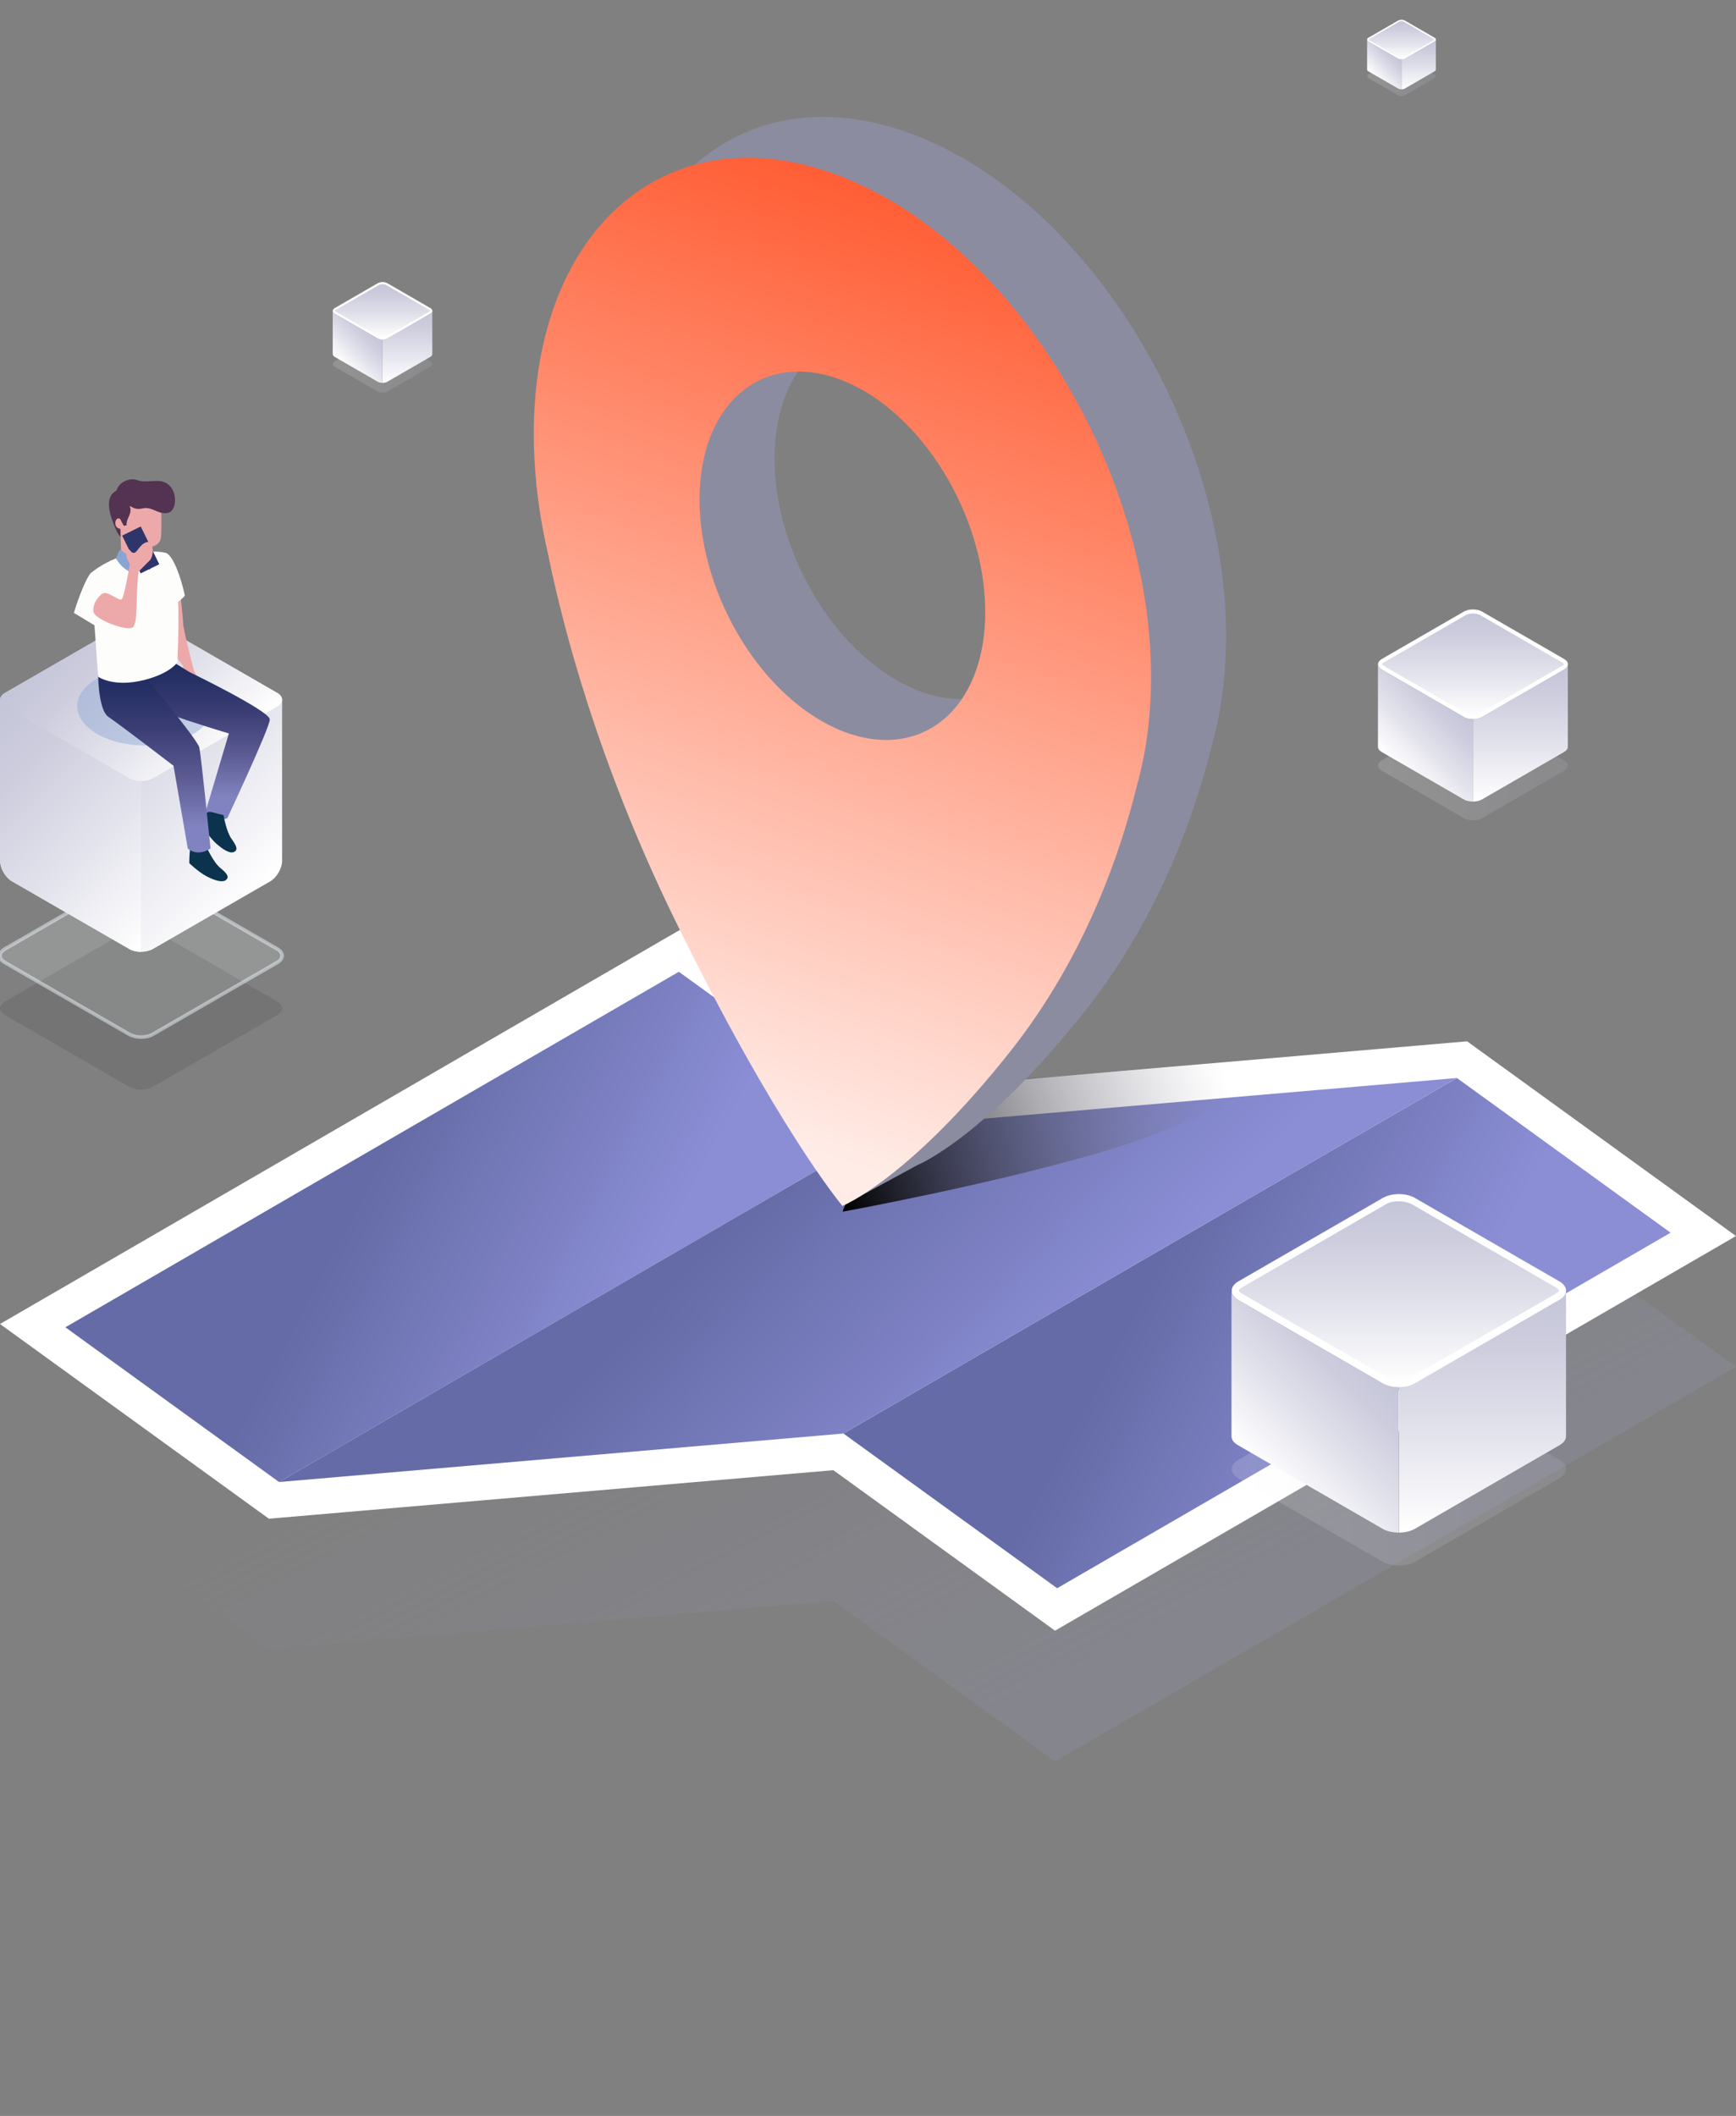 <svg width="320" height="390" viewBox="0 0 320 390" fill="none" xmlns="http://www.w3.org/2000/svg">
<rect x="0" y="0" width="320" height="390" fill="#808080" stroke="none"/>
<g clip-path="url(#clip0_1385_13088)">
<path d="M125.527 195.387L121.831 197.527L8.757 263.062L0 268.138L8.202 274.076L47.59 302.596L49.569 304.028L52.009 303.816L153.609 295.081L191.018 322.163L194.473 324.668L198.169 322.528L311.243 257L320 251.924L311.798 245.986L272.41 217.466L270.43 216.034L267.991 216.246L166.391 224.981L128.982 197.899L125.527 195.394V195.387Z" fill="url(#paint0_linear_1385_13088)" fill-opacity="0.4"/>
<path d="M154.537 267.598L50.504 276.545L6.026 244.336L125.33 175.2L165.456 204.254L269.488 195.314L313.967 227.515L194.67 296.651L154.537 267.598Z" fill="url(#paint1_linear_1385_13088)"/>
<path d="M125.133 179.115L164.521 207.635L268.553 198.688L307.942 227.209L194.867 292.737L155.479 264.216L51.447 273.163L12.058 244.643L125.133 179.115ZM125.527 171.285L121.831 173.425L8.757 238.961L6.10352e-05 244.037L8.202 249.974L47.59 278.495L49.57 279.926L52.009 279.715L153.609 270.98L191.018 298.061L194.473 300.566L198.169 298.426L311.243 232.899L320 227.823L311.798 221.885L272.41 193.364L270.43 191.933L267.991 192.144L166.391 200.88L128.982 173.798L125.527 171.293V171.285Z" fill="white"/>
<path d="M194.867 292.737L155.479 264.224L268.553 198.696L307.942 227.209L194.867 292.737Z" fill="url(#paint2_linear_1385_13088)"/>
<path d="M51.439 273.163L12.051 244.643L125.133 179.115L164.521 207.635L51.439 273.163Z" fill="url(#paint3_linear_1385_13088)"/>
<path d="M51.439 273.163L155.479 264.224L268.553 198.696L164.521 207.635L51.439 273.163Z" fill="url(#paint4_linear_1385_13088)"/>
<path d="M206.333 211.333C190.333 216.4 165.667 221.445 155.333 223.333C155.667 222 157.6 217.933 162.667 212.333C167.733 206.733 178.333 201.333 183 199.333L241.333 194.667C236.333 198.111 222.333 206.267 206.333 211.333Z" fill="url(#paint5_linear_1385_13088)"/>
<path fill-rule="evenodd" clip-rule="evenodd" d="M169.107 25.086C200.529 37.473 226 78.77 226 117.335V117.344C226 120.351 225.835 123.23 225.532 126.018H225.551C225.551 126.018 225.514 126.33 225.432 126.916C225.001 130.556 224.322 133.995 223.405 137.222C220.517 149.114 214.035 168.58 200.162 186.129C181.704 209.487 169.457 214.603 169.114 214.743L155.28 222.264L150.549 198.058L155.893 194.992C151.019 186.822 144.972 175.862 138.051 161.648C124.179 133.16 117.696 108.588 114.808 94.412C113.891 90.47 113.222 86.49 112.782 82.511C112.699 81.86 112.663 81.521 112.663 81.521H112.681C112.388 78.504 112.213 75.488 112.213 72.49C112.213 33.925 137.685 12.699 169.107 25.086ZM142.773 84.528C142.773 102.38 154.565 121.498 169.107 127.228C183.649 132.959 195.44 123.139 195.44 105.287C195.44 87.435 183.649 68.318 169.107 62.587C154.565 56.856 142.773 66.676 142.773 84.528Z" fill="#8C8CA0"/>
<path d="M212.173 124.862C212.173 86.298 186.702 45.001 155.28 32.613C123.858 20.226 98.387 41.452 98.387 80.017C98.387 83.015 98.561 86.032 98.854 89.048H98.836C98.836 89.048 98.873 89.388 98.955 90.038C99.395 94.018 100.065 97.997 100.982 101.94C103.87 116.115 110.352 140.688 124.225 169.176C142.948 207.63 155.28 222.273 155.28 222.273C155.28 222.273 167.612 217.349 186.335 193.657C200.208 176.107 206.69 156.642 209.579 144.75C210.496 141.522 211.174 138.084 211.605 134.444C211.687 133.857 211.724 133.545 211.724 133.545H211.706C212.008 130.758 212.173 127.879 212.173 124.871V124.862ZM155.28 134.755C140.738 129.025 128.947 109.908 128.947 92.056C128.947 74.204 140.738 64.384 155.28 70.114C169.822 75.845 181.613 94.962 181.613 112.814C181.613 130.666 169.822 140.486 155.28 134.755Z" fill="url(#paint6_linear_1385_13088)"/>
<path opacity="0.2" d="M23.817 161.685L0.908 174.903C-0.302 175.602 -0.302 176.716 0.908 177.414L23.817 190.632C25.027 191.331 26.974 191.331 28.183 190.632L51.093 177.414C52.302 176.716 52.302 175.602 51.093 174.903L28.183 161.685C26.974 160.986 25.027 160.986 23.817 161.685Z" fill="#E8F4F3"/>
<path opacity="0.09" d="M23.817 171.372L0.908 184.59C-0.302 185.289 -0.302 186.403 0.908 187.101L23.817 200.319C25.027 201.018 26.974 201.018 28.183 200.319L51.093 187.101C52.302 186.403 52.302 185.289 51.093 184.59L28.183 171.372C26.974 170.673 25.027 170.673 23.817 171.372Z" fill="black"/>
<path d="M23.817 161.685L0.908 174.903C-0.302 175.602 -0.302 176.716 0.908 177.414L23.817 190.632C25.027 191.331 26.974 191.331 28.183 190.632L51.093 177.414C52.302 176.716 52.302 175.602 51.093 174.903L28.183 161.685C26.974 160.986 25.027 160.986 23.817 161.685Z" stroke="#EDF5FC" stroke-opacity="0.48" stroke-width="0.667" stroke-miterlimit="10"/>
<path d="M52 128.96V158.664C52 160.042 51.017 161.741 49.826 162.44L28.184 174.922C27.579 175.262 26.785 175.451 26.01 175.451C25.216 175.451 24.422 175.281 23.836 174.922L2.193 162.44C0.984 161.741 0.02 160.042 0.02 158.664V128.96H52Z" fill="url(#paint7_linear_1385_13088)"/>
<path d="M25.99 128.96V175.432C25.196 175.432 24.402 175.262 23.817 174.903L2.174 162.421C0.964 161.723 3.43323e-05 160.023 3.43323e-05 158.645V128.96H25.99Z" fill="url(#paint8_linear_1385_13088)"/>
<path d="M23.817 114.496L0.908 127.714C-0.302 128.413 -0.302 129.527 0.908 130.225L23.817 143.444C25.027 144.142 26.974 144.142 28.183 143.444L51.093 130.225C52.302 129.527 52.302 128.413 51.093 127.714L28.183 114.496C26.974 113.797 25.027 113.797 23.817 114.496Z" fill="url(#paint9_linear_1385_13088)"/>
<path d="M23.817 114.496L0.908 127.714C-0.302 128.413 -0.302 129.527 0.908 130.225L23.817 143.443C25.027 144.142 26.974 144.142 28.183 143.443L51.093 130.225C52.302 129.527 52.302 128.413 51.093 127.714L28.183 114.496C26.974 113.797 25.027 113.797 23.817 114.496Z" fill="url(#paint10_linear_1385_13088)"/>
<path opacity="0.44" d="M35.556 125.089C30.661 122.276 22.76 122.257 17.883 125.07C13.006 127.903 13.044 132.491 17.94 135.305C22.835 138.118 30.717 138.118 35.613 135.286C40.471 132.491 40.452 127.922 35.556 125.089Z" fill="#8AA4D2"/>
<path d="M35.821 156.133C35.821 156.133 35.178 156.209 35.065 156.454C34.951 156.7 34.876 158.814 34.894 159.098C34.894 159.098 36.577 160.74 38.145 161.552C39.714 162.364 41.075 162.704 41.68 162.176C42.285 161.647 41.907 161.043 40.622 159.985C39.317 158.928 38.07 156.114 38.07 156.114C38.089 156.133 35.821 156.133 35.821 156.133Z" fill="#0C334E"/>
<path d="M33.246 109.505C33.246 109.505 33.716 113.77 33.76 114.914C33.785 116.054 35.659 123.307 35.77 123.688C35.904 124.055 37.934 126.857 37.852 127.167C37.77 127.478 37.395 128.023 36.543 127.896C35.692 127.769 33.896 125.536 33.896 125.536C33.896 125.536 32.935 126.845 33.164 125.03C33.394 123.216 33.986 123.666 33.665 122.624C33.665 122.624 30.596 119.098 30.578 115.597C30.56 112.096 32.057 109.562 32.057 109.562L33.246 109.505Z" fill="#EDA9A9"/>
<path d="M27.282 119.182C26.47 122.052 24.82 128.035 26.124 129.376C27.542 130.83 42.191 135.192 42.191 135.192L37.844 149.769C37.844 149.769 39.016 151.752 41.889 150.827C41.889 150.827 49.714 134.172 49.733 132.605C49.752 131.056 34.971 123.899 34.971 123.899L27.282 119.182Z" fill="url(#paint11_linear_1385_13088)"/>
<path d="M38.997 149.675C38.997 149.675 38.354 149.581 38.184 149.789C38.014 149.996 37.409 152.017 37.352 152.3C37.352 152.3 38.562 154.32 39.885 155.51C41.208 156.681 42.418 157.38 43.155 157.021C43.873 156.662 43.666 155.982 42.683 154.623C41.7 153.263 41.208 150.242 41.208 150.242C41.189 150.261 38.997 149.675 38.997 149.675Z" fill="#0C334E"/>
<path d="M18.091 123.314C18.034 126.298 18.431 131.056 19.962 132.114C22.306 133.719 31.983 141.14 31.983 141.14L34.611 156.397C34.611 156.397 36.255 158.021 38.807 156.397C38.807 156.397 37.087 139.252 36.728 137.741C36.35 136.23 26.096 123.927 26.096 123.927L18.091 123.314Z" fill="url(#paint12_linear_1385_13088)"/>
<path d="M34.081 109.794C33.363 106.433 31.832 102.052 30.396 101.863L31.719 111.456C31.719 111.456 33.061 111.021 34.081 109.794Z" fill="#FDFEFC"/>
<path d="M21.379 102.921C21.379 102.921 18.922 103.827 16.729 105.621L18.09 124.731C18.09 124.731 20.925 126.808 26.728 125.297C31.454 124.07 32.702 122.068 32.702 122.068C32.702 122.068 33.136 112.702 32.683 108.151C32.248 103.601 30.395 101.882 30.395 101.882C29.356 101.561 27.087 101.693 27.087 101.693L21.379 102.921Z" fill="#FDFEFC"/>
<path d="M27.788 89.948C27.788 89.948 24.726 89.193 21.758 90.307C18.771 91.421 20.51 95.669 21.399 97.652C22.268 99.654 22.892 98.917 22.892 98.917L29.394 96.293C29.394 96.293 29.583 96.085 29.47 93.385C29.319 90.703 27.788 89.948 27.788 89.948Z" fill="#533252"/>
<path d="M22.325 101.863L22.192 97.482C22.192 97.482 21.096 97.407 21.285 96.198C21.474 94.99 22.608 95.783 22.816 96.141C22.816 96.141 23.062 91.987 25.273 91.572C27.485 91.175 29.621 91.647 29.678 92.724C29.734 93.8 29.81 97.558 29.678 98.955C29.545 100.352 28.449 100.919 26.445 100.862L26.578 103.128C26.578 103.128 25.557 103.865 22.741 103.185L22.325 101.863Z" fill="#EDA9A9"/>
<path d="M26.463 101.315C26.463 101.315 26.842 101.315 26.993 101.391C27.144 101.466 27.957 102.278 27.976 103.166C27.995 104.053 27.635 105.073 27.635 105.073L25.802 103.43L24.649 105.658C24.649 105.658 23.931 105.526 22.948 104.771C21.965 104.034 21.379 102.92 21.379 102.92C21.7 102.127 21.908 101.636 21.908 101.636C21.984 101.447 22.324 101.372 22.324 101.372C22.324 101.372 24.271 103.147 25.802 103.222C25.802 103.222 26.35 102.977 26.463 101.315Z" fill="#8AA4D2"/>
<path d="M17.845 115.516C18.431 114.024 19.717 110.436 19.357 108.567C18.904 106.15 16.73 105.621 16.73 105.621C15.823 106.659 14.5 110.096 13.611 112.966C15.048 113.797 16.428 114.685 17.845 115.516Z" fill="#FDFEFC"/>
<path d="M32.078 90.911C31.946 90.496 31.738 90.08 31.454 89.74C29.98 87.927 27.825 88.985 25.916 88.664C25.444 88.588 25.066 88.362 24.574 88.343C23.402 88.305 22.117 88.928 21.625 90.042C21.55 90.231 21.455 90.458 21.38 90.665C21.266 91.005 21.172 91.364 21.172 91.704C21.153 92.422 21.493 93.12 21.569 93.819C21.682 94.858 22.268 95.972 22.835 96.935C23.005 96.878 23.175 96.84 23.345 96.802C23.289 96.349 23.44 95.839 23.648 95.424C23.969 94.725 24.272 93.989 23.875 93.252C25.009 93.838 25.217 93.913 26.54 93.668C27.372 93.517 28.184 93.932 28.959 94.253C29.734 94.574 30.679 94.801 31.379 94.348C31.927 93.989 32.154 93.309 32.229 92.667C32.305 92.063 32.248 91.478 32.078 90.911Z" fill="#533252"/>
<rect x="22.516" y="98.723" width="3.818" height="7.753" transform="rotate(-26.154 22.516 98.723)" fill="#2E356A"/>
<path d="M24.66 101.901C25.323 101.901 25.718 100.32 27.033 99.924C28.347 99.529 28.554 102.588 27.43 103.465L25.557 105.343C24.939 109.72 25.566 115.091 24.366 115.693C23.167 116.295 17.631 114.231 17.254 112.856C16.877 111.481 18.356 109.424 19.231 109.297C20.106 109.171 21.894 110.734 22.394 110.484C22.894 110.233 23.93 103.97 23.93 103.97L23.428 102.971C23.428 102.971 23.051 101.596 23.551 101.345C24.051 101.094 23.998 101.901 24.66 101.901Z" fill="#EDA9A9"/>
<path opacity="0.15" d="M287.415 269.064L260.831 253.702C259.162 252.764 256.504 252.764 254.888 253.702L228.303 269.064C226.635 270.001 226.635 271.563 228.303 272.501L254.888 287.863C256.556 288.8 259.215 288.8 260.831 287.863L287.415 272.501C289.083 271.511 289.083 270.001 287.415 269.064Z" fill="url(#paint13_linear_1385_13088)"/>
<path d="M287.415 236.152L260.83 220.79C259.162 219.853 256.504 219.853 254.888 220.79L228.303 236.152C226.635 237.09 226.635 238.652 228.303 239.589L254.888 254.951C256.556 255.889 259.214 255.889 260.83 254.951L287.415 239.589C289.083 238.652 289.083 237.09 287.415 236.152Z" fill="url(#paint14_linear_1385_13088)"/>
<path d="M257.858 255.004C256.867 255.004 255.877 254.796 255.199 254.38L228.614 239.017C228.041 238.705 227.728 238.288 227.728 237.872C227.728 237.455 228.041 237.039 228.614 236.726L255.199 221.364C255.877 220.948 256.867 220.739 257.858 220.739C258.848 220.739 259.838 220.948 260.516 221.364L287.101 236.726C287.674 237.039 287.987 237.455 287.987 237.872C287.987 238.288 287.674 238.705 287.101 239.017L260.516 254.38C259.786 254.744 258.848 255.004 257.858 255.004Z" fill="url(#paint15_linear_1385_13088)"/>
<path d="M257.859 221.416C258.745 221.416 259.579 221.624 260.205 221.937L286.79 237.299C287.207 237.559 287.363 237.768 287.363 237.872C287.363 237.976 287.207 238.236 286.79 238.445L260.205 253.807C259.631 254.171 258.745 254.327 257.859 254.327C256.973 254.327 256.139 254.119 255.513 253.807L228.929 238.445C228.512 238.184 228.355 237.976 228.355 237.872C228.355 237.768 228.512 237.507 228.929 237.299L255.513 221.937C256.087 221.572 256.973 221.416 257.859 221.416ZM257.859 220.114C256.765 220.114 255.722 220.375 254.888 220.843L228.303 236.205C226.635 237.143 226.635 238.705 228.303 239.642L254.888 255.004C255.722 255.473 256.765 255.733 257.859 255.733C258.954 255.733 259.996 255.473 260.83 255.004L287.415 239.642C289.083 238.705 289.083 237.143 287.415 236.205L260.83 220.843C259.996 220.323 258.902 220.114 257.859 220.114Z" fill="white"/>
<path d="M288.667 264.69C288.667 265.419 288.197 265.94 287.416 266.408L260.831 281.77C260.049 282.239 259.059 282.447 257.86 282.499V255.681C259.006 255.681 259.997 255.42 260.831 254.952L287.416 239.59C288.093 239.225 288.667 238.652 288.667 237.871V264.69Z" fill="url(#paint16_linear_1385_13088)"/>
<path d="M227 264.69C227 265.419 227.469 265.94 228.251 266.408L254.836 281.77C255.618 282.239 256.608 282.447 257.807 282.499V255.681C256.66 255.681 255.67 255.42 254.836 254.952L228.251 239.59C227.573 239.225 227 238.652 227 237.871V264.69Z" fill="url(#paint17_linear_1385_13088)"/>
<path opacity="0.15" d="M288.29 140.126L273.201 131.407C272.254 130.875 270.745 130.875 269.828 131.407L254.74 140.126C253.793 140.658 253.793 141.545 254.74 142.077L269.828 150.796C270.775 151.328 272.284 151.328 273.201 150.796L288.29 142.077C289.236 141.515 289.236 140.658 288.29 140.126Z" fill="url(#paint18_linear_1385_13088)"/>
<path d="M288.29 121.447L273.201 112.728C272.254 112.196 270.746 112.196 269.828 112.728L254.74 121.447C253.793 121.979 253.793 122.866 254.74 123.398L269.828 132.117C270.775 132.649 272.284 132.649 273.201 132.117L288.29 123.398C289.237 122.866 289.237 121.979 288.29 121.447Z" fill="url(#paint19_linear_1385_13088)"/>
<path d="M271.514 132.146C270.952 132.146 270.39 132.028 270.005 131.792L254.917 123.073C254.591 122.895 254.414 122.659 254.414 122.423C254.414 122.186 254.591 121.95 254.917 121.772L270.005 113.053C270.39 112.817 270.952 112.699 271.514 112.699C272.076 112.699 272.638 112.817 273.023 113.053L288.112 121.772C288.437 121.95 288.615 122.186 288.615 122.423C288.615 122.659 288.437 122.895 288.112 123.073L273.023 131.792C272.609 131.999 272.076 132.146 271.514 132.146Z" fill="url(#paint20_linear_1385_13088)"/>
<path d="M271.515 113.083C272.018 113.083 272.491 113.201 272.846 113.378L287.935 122.097C288.172 122.245 288.26 122.363 288.26 122.422C288.26 122.481 288.172 122.629 287.935 122.747L272.846 131.467C272.521 131.673 272.018 131.762 271.515 131.762C271.012 131.762 270.539 131.644 270.184 131.467L255.095 122.747C254.858 122.6 254.769 122.481 254.769 122.422C254.769 122.363 254.858 122.215 255.095 122.097L270.184 113.378C270.509 113.171 271.012 113.083 271.515 113.083ZM271.515 112.344C270.894 112.344 270.302 112.492 269.828 112.758L254.74 121.477C253.793 122.009 253.793 122.895 254.74 123.427L269.828 132.146C270.302 132.412 270.894 132.56 271.515 132.56C272.136 132.56 272.728 132.412 273.201 132.146L288.29 123.427C289.237 122.895 289.237 122.009 288.29 121.477L273.201 112.758C272.728 112.462 272.107 112.344 271.515 112.344Z" fill="white"/>
<path d="M289 137.644C289 138.057 288.734 138.353 288.29 138.619L273.201 147.338C272.757 147.604 272.195 147.722 271.515 147.752V132.53C272.166 132.53 272.728 132.383 273.201 132.117L288.29 123.398C288.674 123.191 289 122.866 289 122.422V137.644Z" fill="url(#paint21_linear_1385_13088)"/>
<path d="M254 137.644C254 138.057 254.266 138.353 254.71 138.619L269.799 147.338C270.243 147.604 270.805 147.722 271.485 147.752V132.53C270.834 132.53 270.272 132.383 269.799 132.117L254.71 123.398C254.326 123.191 254 122.866 254 122.422V137.644Z" fill="url(#paint22_linear_1385_13088)"/>
<path opacity="0.15" d="M79.314 66.576L71.402 62.004C70.905 61.725 70.114 61.725 69.633 62.004L61.721 66.576C61.225 66.855 61.225 67.32 61.721 67.599L69.633 72.171C70.13 72.45 70.921 72.45 71.402 72.171L79.314 67.599C79.81 67.304 79.81 66.855 79.314 66.576Z" fill="url(#paint23_linear_1385_13088)"/>
<path d="M79.314 56.781L71.402 52.209C70.905 51.93 70.114 51.93 69.633 52.209L61.721 56.781C61.225 57.06 61.225 57.525 61.721 57.804L69.633 62.376C70.13 62.655 70.921 62.655 71.402 62.376L79.314 57.804C79.81 57.525 79.81 57.06 79.314 56.781Z" fill="url(#paint24_linear_1385_13088)"/>
<path d="M70.517 62.391C70.222 62.391 69.927 62.329 69.726 62.205L61.814 57.633C61.643 57.541 61.55 57.416 61.55 57.292C61.55 57.169 61.643 57.045 61.814 56.952L69.726 52.38C69.927 52.256 70.222 52.194 70.517 52.194C70.812 52.194 71.106 52.256 71.308 52.38L79.22 56.952C79.391 57.045 79.484 57.169 79.484 57.292C79.484 57.416 79.391 57.541 79.22 57.633L71.308 62.205C71.091 62.314 70.812 62.391 70.517 62.391Z" fill="url(#paint25_linear_1385_13088)"/>
<path d="M70.517 52.395C70.781 52.395 71.029 52.457 71.216 52.55L79.127 57.122C79.252 57.2 79.298 57.262 79.298 57.293C79.298 57.324 79.252 57.401 79.127 57.463L71.216 62.035C71.045 62.144 70.781 62.19 70.517 62.19C70.254 62.19 70.005 62.128 69.819 62.035L61.907 57.463C61.783 57.386 61.737 57.324 61.737 57.293C61.737 57.262 61.783 57.184 61.907 57.122L69.819 52.55C69.99 52.442 70.254 52.395 70.517 52.395ZM70.517 52.008C70.192 52.008 69.881 52.085 69.633 52.225L61.721 56.797C61.225 57.076 61.225 57.541 61.721 57.82L69.633 62.392C69.881 62.531 70.192 62.609 70.517 62.609C70.843 62.609 71.153 62.531 71.402 62.392L79.314 57.82C79.81 57.541 79.81 57.076 79.314 56.797L71.402 52.225C71.153 52.07 70.828 52.008 70.517 52.008Z" fill="white"/>
<path d="M79.686 65.274C79.686 65.491 79.546 65.646 79.314 65.786L71.402 70.358C71.169 70.497 70.874 70.559 70.518 70.575V62.593C70.859 62.593 71.154 62.516 71.402 62.376L79.314 57.804C79.516 57.696 79.686 57.525 79.686 57.293V65.274Z" fill="url(#paint26_linear_1385_13088)"/>
<path d="M61.333 65.274C61.333 65.491 61.473 65.646 61.706 65.786L69.618 70.358C69.85 70.497 70.145 70.559 70.502 70.575V62.593C70.161 62.593 69.866 62.516 69.618 62.376L61.706 57.804C61.504 57.696 61.333 57.525 61.333 57.293V65.274Z" fill="url(#paint27_linear_1385_13088)"/>
<path opacity="0.15" d="M264.41 13.707L258.949 10.552C258.606 10.36 258.06 10.36 257.728 10.552L252.268 13.707C251.925 13.9 251.925 14.221 252.268 14.414L257.728 17.569C258.071 17.762 258.617 17.762 258.949 17.569L264.41 14.414C264.752 14.21 264.752 13.9 264.41 13.707Z" fill="url(#paint28_linear_1385_13088)"/>
<path d="M264.409 6.947L258.949 3.792C258.606 3.599 258.06 3.599 257.728 3.792L252.268 6.947C251.925 7.14 251.925 7.461 252.268 7.653L257.728 10.809C258.071 11.001 258.617 11.001 258.949 10.809L264.409 7.653C264.752 7.461 264.752 7.14 264.409 6.947Z" fill="url(#paint29_linear_1385_13088)"/>
<path d="M258.338 10.819C258.135 10.819 257.931 10.777 257.792 10.691L252.332 7.536C252.214 7.471 252.15 7.386 252.15 7.3C252.15 7.215 252.214 7.129 252.332 7.065L257.792 3.909C257.931 3.824 258.135 3.781 258.338 3.781C258.542 3.781 258.745 3.824 258.884 3.909L264.345 7.065C264.463 7.129 264.527 7.215 264.527 7.3C264.527 7.386 264.463 7.471 264.345 7.536L258.884 10.691C258.734 10.766 258.542 10.819 258.338 10.819Z" fill="url(#paint30_linear_1385_13088)"/>
<path d="M258.339 3.92C258.521 3.92 258.692 3.963 258.82 4.027L264.281 7.183C264.367 7.236 264.399 7.279 264.399 7.3C264.399 7.322 264.367 7.375 264.281 7.418L258.82 10.573C258.703 10.648 258.521 10.68 258.339 10.68C258.157 10.68 257.985 10.638 257.857 10.573L252.396 7.418C252.31 7.364 252.278 7.322 252.278 7.3C252.278 7.279 252.31 7.225 252.396 7.183L257.857 4.027C257.975 3.952 258.157 3.92 258.339 3.92ZM258.339 3.653C258.114 3.653 257.9 3.706 257.728 3.803L252.268 6.958C251.925 7.151 251.925 7.471 252.268 7.664L257.728 10.819C257.9 10.916 258.114 10.969 258.339 10.969C258.563 10.969 258.778 10.916 258.949 10.819L264.41 7.664C264.752 7.471 264.752 7.151 264.41 6.958L258.949 3.803C258.778 3.696 258.553 3.653 258.339 3.653Z" fill="white"/>
<path d="M264.667 12.809C264.667 12.959 264.57 13.066 264.41 13.162L258.949 16.317C258.788 16.414 258.585 16.456 258.339 16.467V10.959C258.574 10.959 258.778 10.905 258.949 10.809L264.41 7.653C264.549 7.578 264.667 7.461 264.667 7.3V12.809Z" fill="url(#paint31_linear_1385_13088)"/>
<path d="M252 12.809C252 12.959 252.096 13.066 252.257 13.162L257.718 16.317C257.878 16.414 258.082 16.456 258.328 16.467V10.959C258.092 10.959 257.889 10.905 257.718 10.809L252.257 7.653C252.118 7.578 252 7.461 252 7.3V12.809Z" fill="url(#paint32_linear_1385_13088)"/>
</g>
<defs>
<linearGradient id="paint0_linear_1385_13088" x1="159.949" y1="327.611" x2="113.206" y2="237.777" gradientUnits="userSpaceOnUse">
<stop stop-color="#8C8CA0"/>
<stop offset="1" stop-color="#8C8CA0" stop-opacity="0"/>
</linearGradient>
<linearGradient id="paint1_linear_1385_13088" x1="215.342" y1="243.921" x2="441.086" y2="274.724" gradientUnits="userSpaceOnUse">
<stop stop-color="white"/>
<stop offset="1" stop-color="#FFF1ED"/>
</linearGradient>
<linearGradient id="paint2_linear_1385_13088" x1="216.917" y1="226.457" x2="264.756" y2="251.654" gradientUnits="userSpaceOnUse">
<stop stop-color="#656BA6"/>
<stop offset="1" stop-color="#8B8ED5"/>
</linearGradient>
<linearGradient id="paint3_linear_1385_13088" x1="73.492" y1="206.878" x2="121.333" y2="232.076" gradientUnits="userSpaceOnUse">
<stop stop-color="#656BA6"/>
<stop offset="1" stop-color="#8B8ED5"/>
</linearGradient>
<linearGradient id="paint4_linear_1385_13088" x1="138.93" y1="220.679" x2="184.799" y2="264.127" gradientUnits="userSpaceOnUse">
<stop stop-color="#656BA6"/>
<stop offset="1" stop-color="#8B8ED5"/>
</linearGradient>
<linearGradient id="paint5_linear_1385_13088" x1="155.667" y1="223.333" x2="226" y2="198.667" gradientUnits="userSpaceOnUse">
<stop/>
<stop offset="1" stop-color="#8C8CA0" stop-opacity="0"/>
</linearGradient>
<linearGradient id="paint6_linear_1385_13088" x1="120.365" y1="201.854" x2="177.038" y2="41.911" gradientUnits="userSpaceOnUse">
<stop stop-color="#FFECE7"/>
<stop offset="1" stop-color="#FF5F36"/>
</linearGradient>
<linearGradient id="paint7_linear_1385_13088" x1="46.875" y1="165.538" x2="5.173" y2="123.794" gradientUnits="userSpaceOnUse">
<stop stop-color="white"/>
<stop offset="0.374" stop-color="#E5E5EE"/>
<stop offset="0.767" stop-color="#CDCDDE"/>
<stop offset="1" stop-color="#C4C5D8"/>
</linearGradient>
<linearGradient id="paint8_linear_1385_13088" x1="34.884" y1="166.55" x2="-1.335" y2="130.295" gradientUnits="userSpaceOnUse">
<stop stop-color="white"/>
<stop offset="0.374" stop-color="#E5E5EE"/>
<stop offset="0.767" stop-color="#CDCDDE"/>
<stop offset="1" stop-color="#C4C5D8"/>
</linearGradient>
<linearGradient id="paint9_linear_1385_13088" x1="52.003" y1="128.963" x2="0" y2="128.963" gradientUnits="userSpaceOnUse">
<stop stop-color="white"/>
<stop offset="0.374" stop-color="#E5E5EE"/>
<stop offset="0.767" stop-color="#CDCDDE"/>
<stop offset="1" stop-color="#C4C5D8"/>
</linearGradient>
<linearGradient id="paint10_linear_1385_13088" x1="39.241" y1="142.19" x2="12.788" y2="115.711" gradientUnits="userSpaceOnUse">
<stop stop-color="white"/>
<stop offset="0.374" stop-color="#E5E5EE"/>
<stop offset="0.767" stop-color="#CDCDDE"/>
<stop offset="1" stop-color="#C4C5D8"/>
</linearGradient>
<linearGradient id="paint11_linear_1385_13088" x1="37.55" y1="151.08" x2="37.55" y2="121.75" gradientUnits="userSpaceOnUse">
<stop offset="0.144" stop-color="#8083BF"/>
<stop offset="0.422" stop-color="#5A5991"/>
<stop offset="0.681" stop-color="#3A3D73"/>
<stop offset="0.882" stop-color="#263064"/>
<stop offset="1" stop-color="#1F2C5F"/>
</linearGradient>
<linearGradient id="paint12_linear_1385_13088" x1="28.451" y1="157.116" x2="28.451" y2="123.319" gradientUnits="userSpaceOnUse">
<stop offset="0.144" stop-color="#8083BF"/>
<stop offset="0.422" stop-color="#5A5991"/>
<stop offset="0.681" stop-color="#3A3D73"/>
<stop offset="0.882" stop-color="#263064"/>
<stop offset="1" stop-color="#1F2C5F"/>
</linearGradient>
<linearGradient id="paint13_linear_1385_13088" x1="227.025" y1="270.758" x2="288.648" y2="270.758" gradientUnits="userSpaceOnUse">
<stop stop-color="white"/>
<stop offset="0.374" stop-color="#E5E5EE"/>
<stop offset="0.767" stop-color="#CDCDDE"/>
<stop offset="1" stop-color="#C4C5D8"/>
</linearGradient>
<linearGradient id="paint14_linear_1385_13088" x1="257.837" y1="255.64" x2="257.837" y2="220.097" gradientUnits="userSpaceOnUse">
<stop stop-color="white"/>
<stop offset="0.374" stop-color="#E5E5EE"/>
<stop offset="0.767" stop-color="#CDCDDE"/>
<stop offset="1" stop-color="#C4C5D8"/>
</linearGradient>
<linearGradient id="paint15_linear_1385_13088" x1="257.835" y1="254.991" x2="257.835" y2="220.748" gradientUnits="userSpaceOnUse">
<stop stop-color="white"/>
<stop offset="0.374" stop-color="#E5E5EE"/>
<stop offset="0.767" stop-color="#CDCDDE"/>
<stop offset="1" stop-color="#C4C5D8"/>
</linearGradient>
<linearGradient id="paint16_linear_1385_13088" x1="273.243" y1="282.463" x2="273.243" y2="237.869" gradientUnits="userSpaceOnUse">
<stop stop-color="white"/>
<stop offset="0.374" stop-color="#E5E5EE"/>
<stop offset="0.767" stop-color="#CDCDDE"/>
<stop offset="1" stop-color="#C4C5D8"/>
</linearGradient>
<linearGradient id="paint17_linear_1385_13088" x1="232.138" y1="270.448" x2="252.38" y2="250.186" gradientUnits="userSpaceOnUse">
<stop stop-color="white"/>
<stop offset="0.374" stop-color="#E5E5EE"/>
<stop offset="0.767" stop-color="#CDCDDE"/>
<stop offset="1" stop-color="#C4C5D8"/>
</linearGradient>
<linearGradient id="paint18_linear_1385_13088" x1="254.014" y1="141.088" x2="288.989" y2="141.088" gradientUnits="userSpaceOnUse">
<stop stop-color="white"/>
<stop offset="0.374" stop-color="#E5E5EE"/>
<stop offset="0.767" stop-color="#CDCDDE"/>
<stop offset="1" stop-color="#C4C5D8"/>
</linearGradient>
<linearGradient id="paint19_linear_1385_13088" x1="271.502" y1="132.508" x2="271.502" y2="112.335" gradientUnits="userSpaceOnUse">
<stop stop-color="white"/>
<stop offset="0.374" stop-color="#E5E5EE"/>
<stop offset="0.767" stop-color="#CDCDDE"/>
<stop offset="1" stop-color="#C4C5D8"/>
</linearGradient>
<linearGradient id="paint20_linear_1385_13088" x1="271.502" y1="132.139" x2="271.502" y2="112.704" gradientUnits="userSpaceOnUse">
<stop stop-color="white"/>
<stop offset="0.374" stop-color="#E5E5EE"/>
<stop offset="0.767" stop-color="#CDCDDE"/>
<stop offset="1" stop-color="#C4C5D8"/>
</linearGradient>
<linearGradient id="paint21_linear_1385_13088" x1="280.246" y1="147.731" x2="280.246" y2="122.421" gradientUnits="userSpaceOnUse">
<stop stop-color="white"/>
<stop offset="0.374" stop-color="#E5E5EE"/>
<stop offset="0.767" stop-color="#CDCDDE"/>
<stop offset="1" stop-color="#C4C5D8"/>
</linearGradient>
<linearGradient id="paint22_linear_1385_13088" x1="256.916" y1="140.912" x2="268.405" y2="129.412" gradientUnits="userSpaceOnUse">
<stop stop-color="white"/>
<stop offset="0.374" stop-color="#E5E5EE"/>
<stop offset="0.767" stop-color="#CDCDDE"/>
<stop offset="1" stop-color="#C4C5D8"/>
</linearGradient>
<linearGradient id="paint23_linear_1385_13088" x1="61.341" y1="67.08" x2="79.681" y2="67.08" gradientUnits="userSpaceOnUse">
<stop stop-color="white"/>
<stop offset="0.374" stop-color="#E5E5EE"/>
<stop offset="0.767" stop-color="#CDCDDE"/>
<stop offset="1" stop-color="#C4C5D8"/>
</linearGradient>
<linearGradient id="paint24_linear_1385_13088" x1="70.511" y1="62.581" x2="70.511" y2="52.003" gradientUnits="userSpaceOnUse">
<stop stop-color="white"/>
<stop offset="0.374" stop-color="#E5E5EE"/>
<stop offset="0.767" stop-color="#CDCDDE"/>
<stop offset="1" stop-color="#C4C5D8"/>
</linearGradient>
<linearGradient id="paint25_linear_1385_13088" x1="70.51" y1="62.387" x2="70.51" y2="52.196" gradientUnits="userSpaceOnUse">
<stop stop-color="white"/>
<stop offset="0.374" stop-color="#E5E5EE"/>
<stop offset="0.767" stop-color="#CDCDDE"/>
<stop offset="1" stop-color="#C4C5D8"/>
</linearGradient>
<linearGradient id="paint26_linear_1385_13088" x1="75.096" y1="70.564" x2="75.096" y2="57.292" gradientUnits="userSpaceOnUse">
<stop stop-color="white"/>
<stop offset="0.374" stop-color="#E5E5EE"/>
<stop offset="0.767" stop-color="#CDCDDE"/>
<stop offset="1" stop-color="#C4C5D8"/>
</linearGradient>
<linearGradient id="paint27_linear_1385_13088" x1="62.863" y1="66.988" x2="68.887" y2="60.958" gradientUnits="userSpaceOnUse">
<stop stop-color="white"/>
<stop offset="0.374" stop-color="#E5E5EE"/>
<stop offset="0.767" stop-color="#CDCDDE"/>
<stop offset="1" stop-color="#C4C5D8"/>
</linearGradient>
<linearGradient id="paint28_linear_1385_13088" x1="252.005" y1="14.056" x2="264.663" y2="14.056" gradientUnits="userSpaceOnUse">
<stop stop-color="white"/>
<stop offset="0.374" stop-color="#E5E5EE"/>
<stop offset="0.767" stop-color="#CDCDDE"/>
<stop offset="1" stop-color="#C4C5D8"/>
</linearGradient>
<linearGradient id="paint29_linear_1385_13088" x1="258.334" y1="10.95" x2="258.334" y2="3.65" gradientUnits="userSpaceOnUse">
<stop stop-color="white"/>
<stop offset="0.374" stop-color="#E5E5EE"/>
<stop offset="0.767" stop-color="#CDCDDE"/>
<stop offset="1" stop-color="#C4C5D8"/>
</linearGradient>
<linearGradient id="paint30_linear_1385_13088" x1="258.334" y1="10.817" x2="258.334" y2="3.783" gradientUnits="userSpaceOnUse">
<stop stop-color="white"/>
<stop offset="0.374" stop-color="#E5E5EE"/>
<stop offset="0.767" stop-color="#CDCDDE"/>
<stop offset="1" stop-color="#C4C5D8"/>
</linearGradient>
<linearGradient id="paint31_linear_1385_13088" x1="261.499" y1="16.46" x2="261.499" y2="7.3" gradientUnits="userSpaceOnUse">
<stop stop-color="white"/>
<stop offset="0.374" stop-color="#E5E5EE"/>
<stop offset="0.767" stop-color="#CDCDDE"/>
<stop offset="1" stop-color="#C4C5D8"/>
</linearGradient>
<linearGradient id="paint32_linear_1385_13088" x1="253.055" y1="13.992" x2="257.213" y2="9.83" gradientUnits="userSpaceOnUse">
<stop stop-color="white"/>
<stop offset="0.374" stop-color="#E5E5EE"/>
<stop offset="0.767" stop-color="#CDCDDE"/>
<stop offset="1" stop-color="#C4C5D8"/>
</linearGradient>
<clipPath id="clip0_1385_13088">
<rect width="320" height="390" fill="white"/>
</clipPath>
</defs>
</svg>
